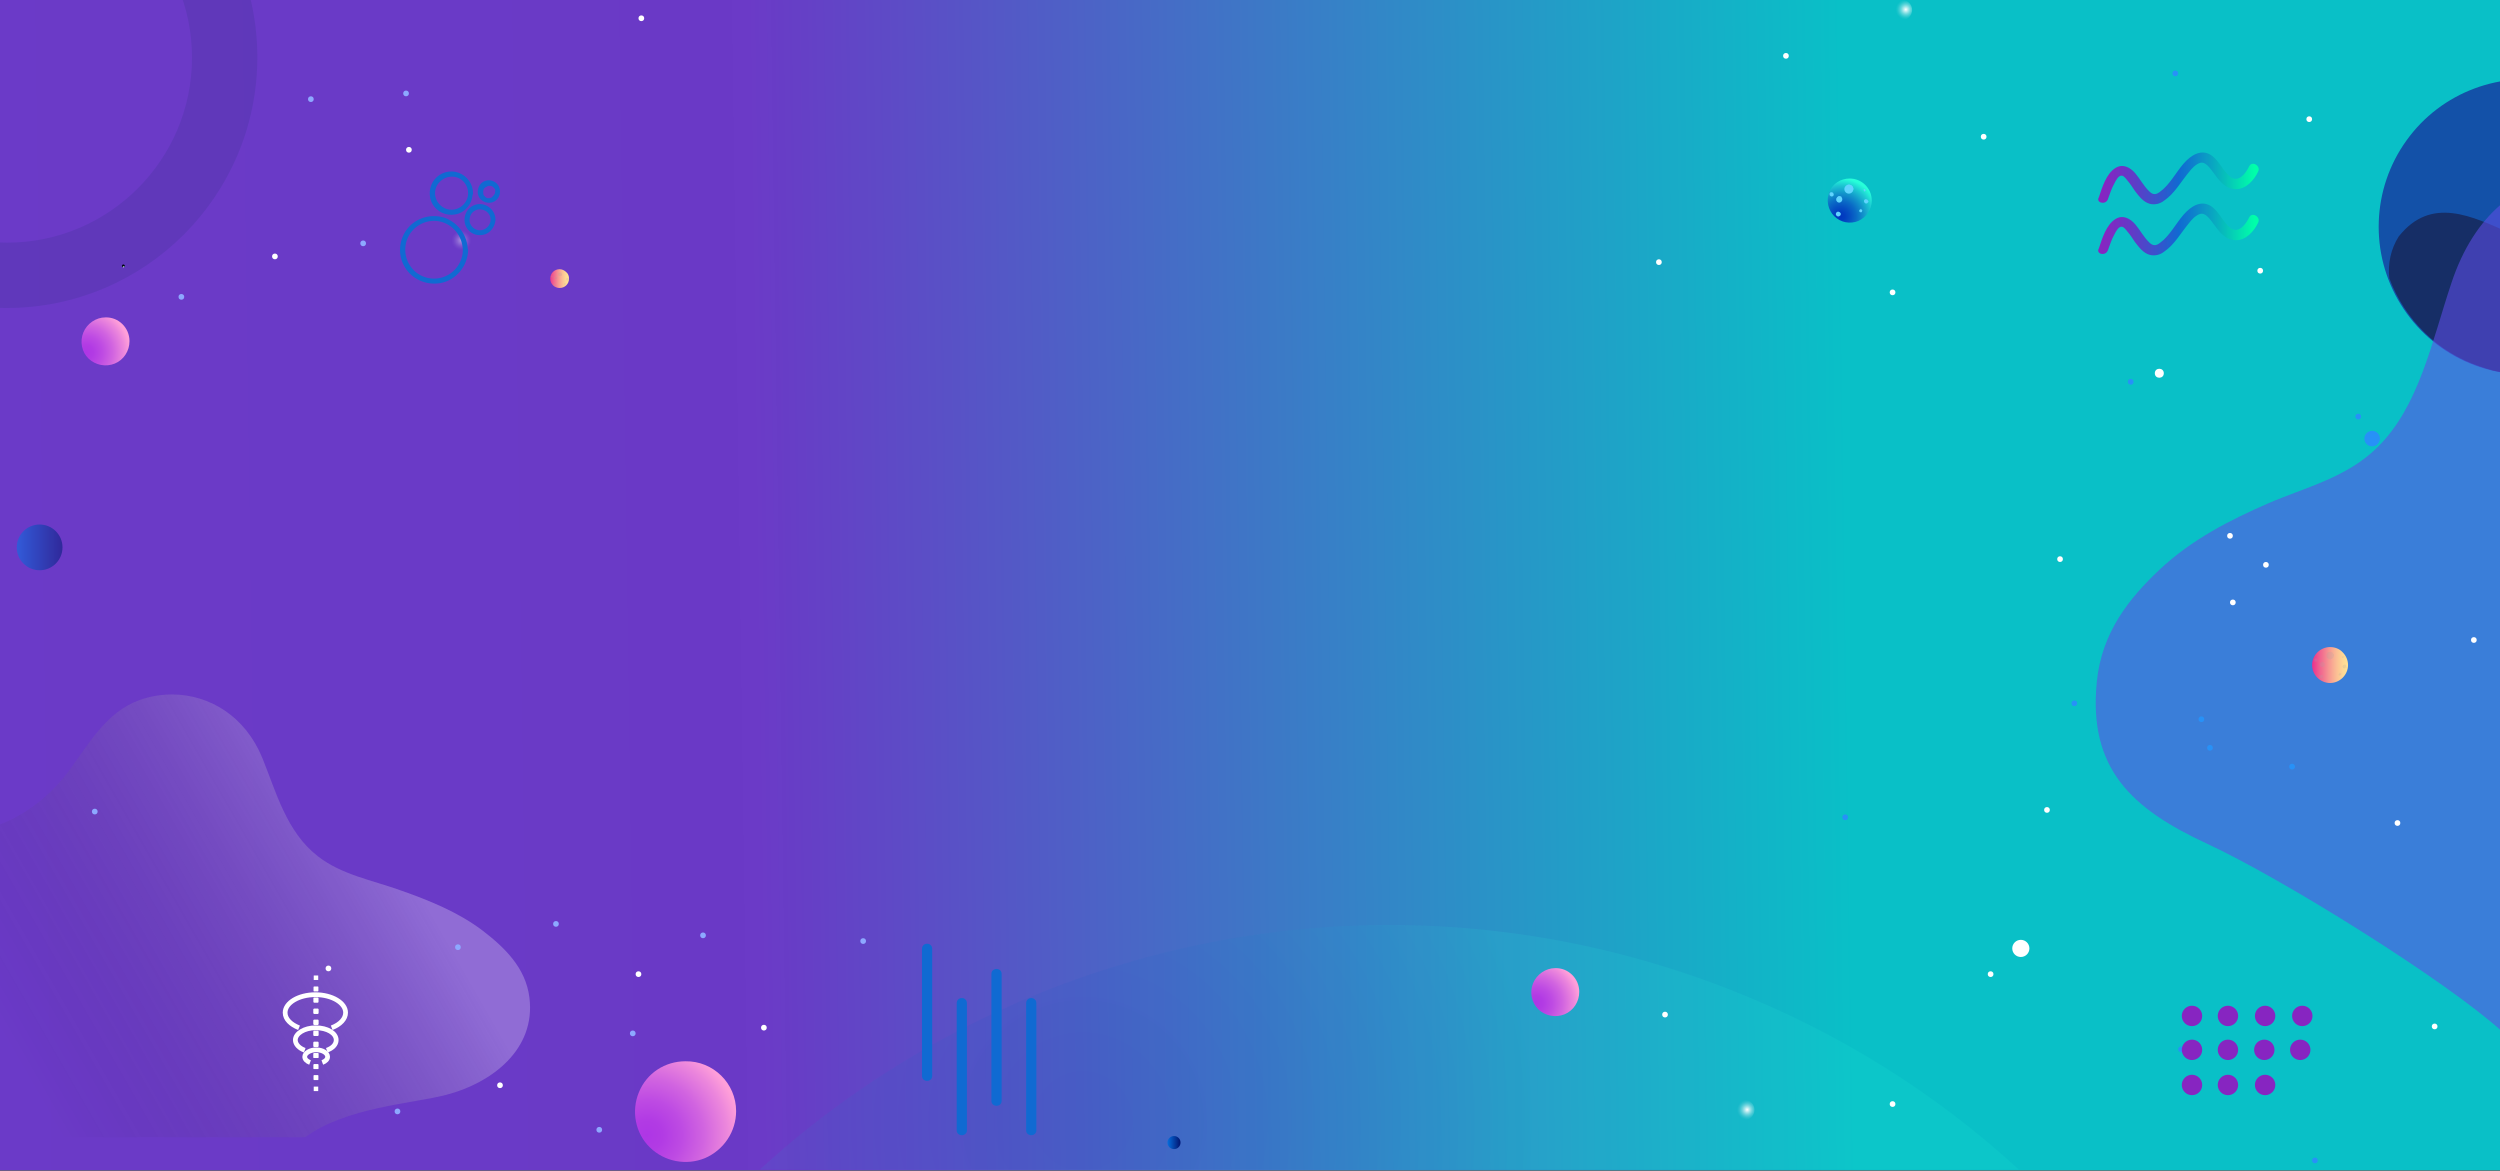 <?xml version="1.0" encoding="utf-8"?>
<!-- Generator: Adobe Illustrator 24.0.2, SVG Export Plug-In . SVG Version: 6.00 Build 0)  -->
<svg version="1.1" id="Layer_1" xmlns="http://www.w3.org/2000/svg" xmlns:xlink="http://www.w3.org/1999/xlink" x="0px" y="0px"
	 viewBox="0 0 612 286.6" style="enable-background:new 0 0 612 286.6;" xml:space="preserve">
<rect x="0" y="0" width="612" height="286.6" fill="#333333" stroke="none"/>
<style type="text/css">
	.st0{fill:url(#Rectangle-2-Copy-18_1_);}
	.st1{opacity:9.000000e-02;fill:url(#Combined-Shape_1_);enable-background:new    ;}
	.st2{fill:url(#Path_1_);}
	.st3{fill:#1351A8;}
	.st4{fill:#162E66;}
	.st5{opacity:0.256;fill:url(#Fill-1_1_);enable-background:new    ;}
	.st6{opacity:0.58;fill:#5D4EE6;enable-background:new    ;}
	.st7{opacity:0.558;}
	.st8{fill:url(#Oval_2_);}
	.st9{fill:url(#Oval_3_);}
	.st10{fill:#FFFFFF;}
	.st11{fill:#8DA8FF;}
	.st12{fill:#2791F7;}
	.st13{fill:url(#Path_3_);}
	.st14{fill:url(#Path_6_);}
	.st15{fill:url(#Path_7_);}
	.st16{fill:url(#Path_8_);}
	.st17{fill:url(#Path_9_);}
	.st18{fill:url(#Path_10_);}
	.st19{fill:url(#Path_59_);}
	.st20{fill:url(#Path_60_);}
	.st21{fill:url(#Path_61_);}
	.st22{fill:url(#Path_62_);}
	.st23{fill:url(#Path_63_);}
	.st24{fill:url(#Path_64_);}
	.st25{fill:url(#Path_65_);}
	.st26{fill:url(#Path_66_);}
	.st27{fill:url(#Path_67_);}
	.st28{fill:url(#Path_68_);}
	.st29{fill:url(#Path_69_);}
	.st30{opacity:0.449;}
	.st31{fill:url(#Path_70_);}
	.st32{fill:url(#Path_71_);}
	.st33{opacity:0.2;}
	.st34{fill:#A3A3A3;}
	.st35{fill:url(#Path_72_);}
	.st36{fill:#106AD2;}
	.st37{fill:url(#Path_73_);}
	.st38{fill:url(#Path_74_);}
	.st39{fill:url(#SVGID_1_);}
	.st40{fill:url(#SVGID_2_);}
	.st41{opacity:0.21;fill:#162E66;fill-opacity:0.651;enable-background:new    ;}
	.st42{fill:url(#SVGID_3_);}
	.st43{fill:url(#SVGID_4_);}
	.st44{fill:none;stroke:#FFFFFF;stroke-width:1.165;stroke-miterlimit:10;}
	.st45{fill:#8725C1;}
</style>
<title>BG</title>
<desc>Created with Sketch.</desc>
<g id="Page-1">
	<g id="Home-Page-Design---Appsero" transform="translate(0, -5380)">
		<g id="BG" transform="translate(-107, 5372.972)">
			<g transform="translate(0, 7.028)">
				<g id="Group-29" transform="translate(107, 0)">
					
						<linearGradient id="Rectangle-2-Copy-18_1_" gradientUnits="userSpaceOnUse" x1="-150.654" y1="-475.741" x2="2295.781" y2="-441.58" gradientTransform="matrix(0.319 0 0 -0.319 0.341 -3.483)">
						<stop  offset="0" style="stop-color:#6B3AC8"/>
						<stop  offset="0.299" style="stop-color:#6B3AC8;stop-opacity:0.99"/>
						<stop  offset="0.641" style="stop-color:#09C0C7"/>
						<stop  offset="1" style="stop-color:#09C0C7"/>
					</linearGradient>
					<polygon id="Rectangle-2-Copy-18" class="st0" points="0,-0.2 612,-0.1 612,286.5 0,286.5 					"/>
					
						<radialGradient id="Combined-Shape_1_" cx="650.911" cy="-66.732" r="1.842" gradientTransform="matrix(53.815 -26.286 26.286 53.815 -33009.438 20975.521)" gradientUnits="userSpaceOnUse">
						<stop  offset="0" style="stop-color:#0037BF"/>
						<stop  offset="0.11" style="stop-color:#013DC0"/>
						<stop  offset="0.25" style="stop-color:#054FC2"/>
						<stop  offset="0.42" style="stop-color:#0A6BC6"/>
						<stop  offset="0.61" style="stop-color:#1294CB"/>
						<stop  offset="0.81" style="stop-color:#1CC6D2"/>
						<stop  offset="1" style="stop-color:#27FFD9"/>
					</radialGradient>
					<path id="Combined-Shape" class="st1" d="M423.6,242.3c26.8,10.5,50.6,25.6,70.6,44H186C248.2,229.4,339.8,209.4,423.6,242.3z"
						/>
					<g id="Globe" transform="translate(483, 857)">
						
							<radialGradient id="Path_1_" cx="-1293.957" cy="-49.98" r="1.935" gradientTransform="matrix(11.788 0 0 11.788 14928.515 10.048)" gradientUnits="userSpaceOnUse">
							<stop  offset="0" style="stop-color:#AE36E5"/>
							<stop  offset="0.17" style="stop-color:#B23BE4"/>
							<stop  offset="0.38" style="stop-color:#BE4BE3"/>
							<stop  offset="0.61" style="stop-color:#D164E0"/>
							<stop  offset="0.86" style="stop-color:#EC87DC"/>
							<stop  offset="1" style="stop-color:#FF9FD9"/>
						</radialGradient>
						<path id="Path_2_" class="st2" d="M-302.8-585c0,5-3,9.5-7.6,11.5c-4.6,1.9-9.9,0.9-13.5-2.6s-4.6-8.9-2.7-13.5
							c1.9-4.7,6.4-7.6,11.4-7.6C-308.4-597.3-302.8-591.8-302.8-585L-302.8-585z"/>
					</g>
				</g>
				<g id="Group-7" transform="translate(1934.5, 62)">
					<path id="Path_4_" class="st3" d="M-1173.9,1.8c-3.3,14.2-15,25-29.4,27.4s-28.9-4.3-36.5-16.7c-7.7-12.4-7.1-28.3,1.4-40.1
						c8.5-11.9,23.4-17.4,37.7-14.1C-1181.4-37.1-1169.4-17.6-1173.9,1.8z"/>
					<path id="Path_5_" class="st4" d="M-1196-40.1c5.8,2.6,10.4,7.6,12.5,13.6s1.7,12.7-1.2,18.4c-15.9,23.8-39.7-16-55.6,4
						c-1.9,3-2.7,6.6-2.3,10.2c3.8,10.2,11.9,18.2,22.2,21.6l0,0c1.1,0.4,2.2,0.7,3.2,1c18.4,4.3,37-6.3,42.6-24.5
						S-1178.3-33.2-1196-40.1z"/>
				</g>
				
					<linearGradient id="Fill-1_1_" gradientUnits="userSpaceOnUse" x1="1085.614" y1="-66.7" x2="1084.959" y2="-66.949" gradientTransform="matrix(-163.752 0 0 108.41 177871.328 7471.318)">
					<stop  offset="0" style="stop-color:#000000;stop-opacity:0"/>
					<stop  offset="1" style="stop-color:#FFFFFF"/>
				</linearGradient>
				<path id="Fill-1" class="st5" d="M171.2,185.5c3.5,8.6,5.9,18.1,13.6,24.1l0,0c5.7,4.5,13.4,5.9,20.1,8.3l0,0
					c7.1,2.5,14.1,5.3,20.1,9.8l0,0c5.5,4.2,10.7,9.2,11.6,16.5l0,0c1.6,12.7-9.2,20.9-20.3,23.8l0,0c-8.4,2.2-24.5,3-34.6,10.4l0,0
					H72.9v-72.1c0.1-0.1,0.2-0.2,0.3-0.2l0,0c9.3-3.2,13.5-2.2,20.6-2l0,0c12.1,0.4,22.9-5.8,30-15.3l0,0
					c4.8-6.5,9.2-14.5,17.3-17.4l0,0c2.7-1,5.4-1.4,8.2-1.4l0,0C158.3,170.1,167,175.3,171.2,185.5"/>
				<path id="Fill-1-Copy" class="st6" d="M689,109.5c-7.6,7.5-17.7,9.8-26.7,13.7c-9.4,4.1-18.7,8.8-26.7,16.3
					c-7.4,7-14.1,15.3-15.3,27.4c-2.1,21.2,8.4,31,26.9,39.6c18.4,8.5,59,33.8,72.4,46.1l9.1-18.8l108.5-9.9V104
					c-0.1-0.1-0.3-0.3-0.4-0.3c-12.3-5.3-17.9-3.7-27.3-3.3c-16,0.6-30.3-9.6-39.7-25.5c-6.4-10.8-12.2-24.1-22.9-28.9
					c-3.6-1.6-7.2-2.4-10.8-2.4c-12,0-23.4,8.7-29,25.7C702.3,83.6,699.2,99.5,689,109.5z"/>
			</g>
		</g>
	</g>
</g>
<title>BG</title>
<desc>Created with Sketch.</desc>
<g id="Page-1_1_">
	<g id="Home-Page-Design---Appsero_1_" transform="translate(-178, -5427)">
		<g id="BG_1_" transform="translate(174, 5426.972)">
			<g id="Asset-1" transform="translate(0, 369.028)" class="st7">
				
					<linearGradient id="Oval_2_" gradientUnits="userSpaceOnUse" x1="643.58" y1="-83.637" x2="643.839" y2="-82.56" gradientTransform="matrix(2.35 -9.789 9.789 2.35 -685.65 6261.636)">
					<stop  offset="0" style="stop-color:#0575E6"/>
					<stop  offset="1" style="stop-color:#021B79"/>
				</linearGradient>
				<circle id="Oval" class="st8" cx="13.7" cy="-235" r="5.6"/>
			</g>
			<g id="Asset-1-Copy-3" transform="translate(801, 796.028)">
				
					<linearGradient id="Oval_3_" gradientUnits="userSpaceOnUse" x1="-2635.08" y1="-109.092" x2="-2634.821" y2="-108.014" gradientTransform="matrix(0.663 -2.761 2.761 0.663 1536.814 -7719.438)">
					<stop  offset="0" style="stop-color:#0575E6"/>
					<stop  offset="1" style="stop-color:#021B79"/>
				</linearGradient>
				<circle id="Oval_1_" class="st9" cx="-509.6" cy="-516.3" r="1.6"/>
			</g>
			<circle id="Oval_6_" class="st10" cx="549.9" cy="131.2" r="0.7"/>
			<circle id="Oval-Copy-128" class="st10" cx="558.7" cy="138.3" r="0.7"/>
			<circle id="Oval-Copy-129" class="st10" cx="550.6" cy="147.5" r="0.7"/>
			<circle id="Oval-Copy-99" class="st10" cx="569.3" cy="29.2" r="0.7"/>
			<circle id="Oval_7_" class="st10" cx="467.3" cy="71.6" r="0.7"/>
			<circle id="Oval-Copy-86" class="st10" cx="489.6" cy="33.5" r="0.7"/>
			<circle id="Oval-Copy-106" class="st10" cx="161" cy="4.5" r="0.7"/>
			<circle id="Oval-Copy-104" class="st10" cx="104.1" cy="36.7" r="0.7"/>
			<circle id="Oval-Copy-107" class="st10" cx="71.3" cy="62.8" r="0.7"/>
			<circle id="Oval-Copy-108" class="st11" cx="176.1" cy="229" r="0.7"/>
			<circle id="Oval-Copy-116" class="st11" cx="215.3" cy="230.4" r="0.7"/>
			<circle id="Oval-Copy-113" class="st11" cx="140.1" cy="226.2" r="0.7"/>
			<circle id="Oval-Copy-120" class="st11" cx="150.7" cy="276.6" r="0.7"/>
			<circle id="Oval-Copy-112" class="st11" cx="158.9" cy="253" r="0.7"/>
			<circle id="Oval-Copy-118" class="st11" cx="116.1" cy="231.9" r="0.7"/>
			<circle id="Oval-Copy-121" class="st11" cx="92.9" cy="59.6" r="0.7"/>
			<circle id="Oval-Copy-125" class="st11" cx="48.4" cy="72.7" r="0.7"/>
			<circle id="Oval-Copy-122" class="st11" cx="103.4" cy="22.9" r="0.7"/>
			<circle id="Oval-Copy-123" class="st11" cx="80.1" cy="24.3" r="0.7"/>
			<circle id="Oval-Copy-119" class="st11" cx="101.3" cy="272.1" r="0.7"/>
			<circle id="Oval-Copy-109" class="st11" cx="27.2" cy="198.7" r="0.7"/>
			<circle id="Oval-Copy-105" class="st10" cx="84.4" cy="237.1" r="0.7"/>
			<circle id="Oval-Copy-114" class="st10" cx="160.3" cy="238.5" r="0.7"/>
			<circle id="Oval-Copy-115" class="st10" cx="191" cy="251.6" r="0.7"/>
			<circle id="Oval-Copy-117" class="st10" cx="126.4" cy="265.7" r="0.7"/>
			<circle id="Oval-Copy-87" class="st12" cx="231.6" cy="-2.5" r="0.7"/>
			<circle id="Oval-Copy-88" class="st10" cx="410.1" cy="64.2" r="0.7"/>
			<circle id="Oval-Copy-89" class="st10" cx="399.6" cy="-0.7" r="0.7"/>
			<circle id="Oval-Copy-90" class="st10" cx="441.2" cy="13.7" r="0.7"/>
			<circle id="Oval-Copy-91" class="st12" cx="455.7" cy="200.1" r="0.7"/>
			<circle id="Oval-Copy-92" class="st12" cx="537.9" cy="256.9" r="0.7"/>
			<circle id="Oval-Copy-93" class="st10" cx="600" cy="251.3" r="0.7"/>
			<circle id="Oval-Copy-94" class="st10" cx="590.9" cy="201.5" r="0.7"/>
			<circle id="Oval-Copy-95" class="st10" cx="467.3" cy="270.3" r="0.7"/>
			<circle id="Oval-Copy-96" class="st10" cx="411.6" cy="248.4" r="0.7"/>
			<circle id="Oval-Copy-97" class="st10" cx="491.3" cy="238.5" r="0.7"/>
			<circle id="Oval-Copy-102" class="st10" cx="498.7" cy="232.2" r="2.1"/>
			<circle id="Oval-Copy-98" class="st10" cx="609.6" cy="156.7" r="0.7"/>
			<circle id="Oval_8_" class="st10" cx="557.3" cy="66.3" r="0.7"/>
			<circle id="Oval-Copy-100" class="st10" cx="532.6" cy="91.4" r="1.1"/>
			<circle id="Oval_9_" class="st12" cx="525.6" cy="93.5" r="0.7"/>
			<circle id="Oval_10_" class="st12" cx="581.3" cy="102" r="0.7"/>
			<circle id="Oval-Copy-101" class="st12" cx="584.7" cy="107.4" r="1.9"/>
			<circle id="Oval-Copy-82" class="st10" cx="508.3" cy="136.9" r="0.7"/>
			<circle id="Oval-Copy-85" class="st12" cx="536.5" cy="18" r="0.7"/>
			<circle id="Oval-Copy-83" class="st12" cx="542.9" cy="176.1" r="0.7"/>
			<circle id="Oval-Copy-126" class="st12" cx="565.1" cy="187.7" r="0.7"/>
			<circle id="Oval-Copy-127" class="st12" cx="545" cy="183.1" r="0.7"/>
			<path id="Oval-Copy-110" class="st12" d="M511.8,171.5c0.4,0,0.7,0.3,0.7,0.7s-0.3,0.7-0.7,0.7c-0.4,0-0.7-0.3-0.7-0.7
				S511.4,171.5,511.8,171.5z"/>
			<circle id="Oval-Copy-111" class="st12" cx="570.7" cy="284.1" r="0.7"/>
			<circle id="Oval-Copy-84" class="st10" cx="505.1" cy="198.3" r="0.7"/>
			<g id="Asset-2_1_" transform="translate(1259, 133.028)">
				
					<radialGradient id="Path_3_" cx="-4380.801" cy="-44.359" r="0.962" gradientTransform="matrix(9.717 0 0 9.717 41763.805 351.05)" gradientUnits="userSpaceOnUse">
					<stop  offset="0" style="stop-color:#0037BF"/>
					<stop  offset="0.11" style="stop-color:#013DC0"/>
					<stop  offset="0.25" style="stop-color:#054FC2"/>
					<stop  offset="0.42" style="stop-color:#0A6BC6"/>
					<stop  offset="0.61" style="stop-color:#1294CB"/>
					<stop  offset="0.81" style="stop-color:#1CC6D2"/>
					<stop  offset="1" style="stop-color:#27FFD9"/>
				</radialGradient>
				<path id="Path_11_" class="st13" d="M-796.8-83.9c0,2.2-1.3,4.1-3.3,5c-2,0.8-4.3,0.4-5.9-1.2c-1.5-1.5-2-3.9-1.2-5.9
					s2.8-3.3,5-3.3C-799.2-89.3-796.8-86.9-796.8-83.9z"/>
				
					<radialGradient id="Path_6_" cx="-4448.614" cy="54.462" r="0.96" gradientTransform="matrix(1.911 0 0 1.911 7700.789 -190.077)" gradientUnits="userSpaceOnUse">
					<stop  offset="0" style="stop-color:#5FD5FF"/>
					<stop  offset="1" style="stop-color:#60D4FF"/>
				</radialGradient>
				<path id="Path_12_" class="st14" d="M-801.3-86.7c0,0.6-0.5,1.1-1.1,1.1s-1.1-0.5-1.1-1.1s0.5-1.1,1.1-1.1
					S-801.3-87.3-801.3-86.7L-801.3-86.7z"/>
				
					<radialGradient id="Path_7_" cx="-4461.04" cy="72.574" r="0.985" gradientTransform="matrix(1.666 0 0 1.666 6630.377 -207.127)" gradientUnits="userSpaceOnUse">
					<stop  offset="0" style="stop-color:#5FD5FF"/>
					<stop  offset="1" style="stop-color:#60D4FF"/>
				</radialGradient>
				<path id="Path_13_" class="st15" d="M-802.4-87.8c-0.3,0-0.6,0.2-0.8,0.4c0.3-0.3,0.8-0.4,1.1-0.2c0.4,0.2,0.6,0.5,0.6,1
					c0,0.2-0.1,0.4-0.2,0.6c0.2-0.2,0.4-0.5,0.4-0.8C-801.3-87.3-801.8-87.8-802.4-87.8z"/>
				
					<radialGradient id="Path_8_" cx="-4494.866" cy="238.344" r="0.933" gradientTransform="matrix(0.841 0.168 -0.168 0.841 3019.233 472.624)" gradientUnits="userSpaceOnUse">
					<stop  offset="0" style="stop-color:#5FD5FF"/>
					<stop  offset="1" style="stop-color:#60D4FF"/>
				</radialGradient>
				<path id="Path_14_" class="st16" d="M-797.7-83.6c0,0.3-0.3,0.5-0.6,0.4s-0.4-0.4-0.4-0.6c0-0.3,0.3-0.5,0.6-0.4
					C-797.8-84.1-797.6-83.8-797.7-83.6L-797.7-83.6z"/>
				
					<radialGradient id="Path_9_" cx="-4524.357" cy="307.448" r="1.026" gradientTransform="matrix(0.686 0.137 -0.137 0.686 2346.35 327.069)" gradientUnits="userSpaceOnUse">
					<stop  offset="0" style="stop-color:#5FD5FF"/>
					<stop  offset="1" style="stop-color:#60D4FF"/>
				</radialGradient>
				<path id="Path_15_" class="st17" d="M-798-84.2c-0.2,0-0.3,0-0.4,0.2C-798.3-84.1-798.2-84.1-798-84.2c0.2,0.2,0.3,0.4,0.3,0.7
					c0,0.1-0.1,0.2-0.2,0.3c0.1-0.1,0.2-0.2,0.3-0.4C-797.6-83.8-797.8-84.1-798-84.2L-798-84.2z"/>
				
					<radialGradient id="Path_10_" cx="-4612.126" cy="301.5" r="0.969" gradientTransform="matrix(0.638 0 0 0.638 2146.59 -273.128)" gradientUnits="userSpaceOnUse">
					<stop  offset="0" style="stop-color:#5FD5FF"/>
					<stop  offset="1" style="stop-color:#60D4FF"/>
				</radialGradient>
				<path id="Path_16_" class="st18" d="M-799.2-81.2c-0.1,0.2-0.3,0.2-0.5,0.1s-0.2-0.3-0.1-0.5c0.1-0.1,0.2-0.2,0.3-0.2
					s0.2,0.1,0.3,0.2C-799.1-81.5-799.2-81.3-799.2-81.2L-799.2-81.2z"/>
				
					<radialGradient id="Path_59_" cx="-4349.199" cy="614.799" r="1.319" gradientTransform="matrix(0.342 0.24 -0.24 0.342 838.642 752.63)" gradientUnits="userSpaceOnUse">
					<stop  offset="0" style="stop-color:#5FD5FF"/>
					<stop  offset="1" style="stop-color:#60D4FF"/>
				</radialGradient>
				<path id="Path_17_" class="st19" d="M-799.3-81.8c-0.1-0.1-0.2-0.1-0.3,0C-799.5-81.8-799.4-81.8-799.3-81.8
					c0.1,0.2,0.1,0.4,0,0.6c-0.1,0.1-0.1,0.1-0.2,0.2c0.1,0,0.2-0.1,0.3-0.2C-799.1-81.4-799.1-81.6-799.3-81.8z"/>
				
					<radialGradient id="Path_60_" cx="-4973.431" cy="90.089" r="0.872" gradientTransform="matrix(0.336 -0.297 0.297 0.336 848.09 -1593.504)" gradientUnits="userSpaceOnUse">
					<stop  offset="0" style="stop-color:#5FD5FF"/>
					<stop  offset="1" style="stop-color:#60D4FF"/>
				</radialGradient>
				<path id="Path_18_" class="st20" d="M-798.4-86.6c0.1,0.1,0.1,0.3,0,0.4s-0.3,0.1-0.3-0.1c-0.1-0.1-0.1-0.3,0-0.4
					C-798.6-86.7-798.6-86.8-798.4-86.6C-798.5-86.7-798.5-86.6-798.4-86.6L-798.4-86.6z"/>
				
					<radialGradient id="Path_61_" cx="-5292.373" cy="231.568" r="1.099" gradientTransform="matrix(0.239 -0.185 0.211 0.21 418.474 -1115.276)" gradientUnits="userSpaceOnUse">
					<stop  offset="0" style="stop-color:#5FD5FF"/>
					<stop  offset="1" style="stop-color:#60D4FF"/>
				</radialGradient>
				<path id="Path_19_" class="st21" d="M-798.8-86.6c-0.1,0.1-0.1,0.1-0.1,0.2C-798.9-86.5-798.8-86.6-798.8-86.6
					c0.1,0,0.1,0,0.2,0c0.1,0,0.1,0,0.2,0.1c0,0,0.1,0.1,0.1,0.2c0-0.1,0-0.2-0.1-0.2c0-0.1-0.1-0.1-0.2-0.1
					C-798.7-86.7-798.7-86.7-798.8-86.6L-798.8-86.6z"/>
				
					<radialGradient id="Path_62_" cx="-4522.735" cy="162.722" r="0.962" gradientTransform="matrix(1.02 0 0 1.02 3805.677 -246.066)" gradientUnits="userSpaceOnUse">
					<stop  offset="0" style="stop-color:#5FD5FF"/>
					<stop  offset="1" style="stop-color:#60D4FF"/>
				</radialGradient>
				<path id="Path_20_" class="st22" d="M-804.4-80.6c0,0.3-0.3,0.6-0.6,0.6s-0.6-0.3-0.6-0.6c0-0.3,0.3-0.6,0.6-0.6
					C-804.7-81.1-804.4-80.9-804.4-80.6L-804.4-80.6z"/>
				
					<radialGradient id="Path_63_" cx="-4540.935" cy="189.279" r="0.961" gradientTransform="matrix(0.914 0 0 0.914 3347.133 -253.359)" gradientUnits="userSpaceOnUse">
					<stop  offset="0" style="stop-color:#5FD5FF"/>
					<stop  offset="1" style="stop-color:#60D4FF"/>
				</radialGradient>
				<path id="Path_21_" class="st23" d="M-805-81.1c-0.2,0-0.4,0.1-0.4,0.2c0.2-0.2,0.4-0.2,0.6-0.1c0.2,0.1,0.4,0.3,0.3,0.5
					c0,0.1,0,0.3-0.1,0.4c0.2-0.2,0.2-0.4,0.2-0.6C-804.5-81-804.7-81.1-805-81.1L-805-81.1z"/>
				
					<radialGradient id="Path_64_" cx="-4631.522" cy="-243.867" r="1.038" gradientTransform="matrix(1.890000e-02 -0.898 0.898 1.890000e-02 -501.829 -4241.44)" gradientUnits="userSpaceOnUse">
					<stop  offset="0" style="stop-color:#5FD5FF"/>
					<stop  offset="1" style="stop-color:#60D4FF"/>
				</radialGradient>
				<path id="Path_22_" class="st24" d="M-806.6-85.9c0.3,0,0.5,0.3,0.5,0.5c0,0.3-0.2,0.5-0.5,0.5s-0.5-0.3-0.5-0.5
					C-807.1-85.7-806.9-85.9-806.6-85.9L-806.6-85.9z"/>
				
					<radialGradient id="Path_65_" cx="-4665.758" cy="-266.232" r="1.049" gradientTransform="matrix(1.680000e-02 -0.796 0.796 1.680000e-02 -518.192 -3797.515)" gradientUnits="userSpaceOnUse">
					<stop  offset="0" style="stop-color:#5FD5FF"/>
					<stop  offset="1" style="stop-color:#60D4FF"/>
				</radialGradient>
				<path id="Path_23_" class="st25" d="M-807.1-85.4c0,0.2,0.1,0.3,0.2,0.4C-807-85.1-807-85.2-807.1-85.4c0.1-0.1,0.1-0.2,0.2-0.3
					s0.2-0.2,0.4-0.2c0.1,0,0.2,0,0.3,0.1c-0.1-0.1-0.2-0.2-0.4-0.2c-0.1,0-0.3,0.1-0.4,0.2C-807.1-85.7-807.1-85.6-807.1-85.4z"/>
				
					<radialGradient id="Path_66_" cx="-4543.398" cy="-186.063" r="1.026" gradientTransform="matrix(2.820000e-02 -1.339 1.339 2.820000e-02 -429.042 -6164.355)" gradientUnits="userSpaceOnUse">
					<stop  offset="0" style="stop-color:#5FD5FF"/>
					<stop  offset="1" style="stop-color:#60D4FF"/>
				</radialGradient>
				<path id="Path_24_" class="st26" d="M-804.7-85c0.4,0,0.7,0.4,0.7,0.8s-0.3,0.8-0.8,0.8c-0.4,0-0.7-0.4-0.7-0.8
					S-805.1-85-804.7-85L-804.7-85z"/>
				
					<radialGradient id="Path_67_" cx="-4568.422" cy="-202.379" r="1.046" gradientTransform="matrix(2.480000e-02 -1.176 1.176 2.480000e-02 -455.372 -5450.516)" gradientUnits="userSpaceOnUse">
					<stop  offset="0" style="stop-color:#5FD5FF"/>
					<stop  offset="1" style="stop-color:#60D4FF"/>
				</radialGradient>
				<path id="Path_25_" class="st27" d="M-805.4-84.2c0,0.3,0.1,0.5,0.3,0.6C-805.2-83.8-805.3-83.9-805.4-84.2
					c0.1-0.3,0.5-0.7,0.9-0.7c0.2,0,0.3,0.1,0.4,0.2c-0.1-0.2-0.3-0.3-0.5-0.3s-0.4,0.1-0.5,0.2S-805.4-84.4-805.4-84.2z"/>
			</g>
			
				<g id="Asset-3_1_" transform="translate(1311.323, 16.157) rotate(2) translate(-1311.323, -16.157) translate(1303.823, 8.157)">
				
					<radialGradient id="Path_68_" cx="-4530.573" cy="73.32" r="0.552" gradientTransform="matrix(4.511 4.026370e-05 -4.026370e-05 4.511 19604.26 -307.058)" gradientUnits="userSpaceOnUse">
					<stop  offset="0" style="stop-color:#FFFFFF"/>
					<stop  offset="9.000000e-02" style="stop-color:#FFFFFF;stop-opacity:0.87"/>
					<stop  offset="0.28" style="stop-color:#FFFFFF;stop-opacity:0.61"/>
					<stop  offset="0.46" style="stop-color:#FFFFFF;stop-opacity:0.39"/>
					<stop  offset="0.63" style="stop-color:#FFFFFF;stop-opacity:0.22"/>
					<stop  offset="0.78" style="stop-color:#FFFFFF;stop-opacity:0.1"/>
					<stop  offset="0.91" style="stop-color:#FFFFFF;stop-opacity:3.000000e-02"/>
					<stop  offset="1" style="stop-color:#FFFFFF;stop-opacity:0"/>
				</radialGradient>
				<path id="Path_26_" class="st28" d="M-831.7,23.7c0,1-0.6,1.9-1.5,2.3c-0.9,0.4-2,0.2-2.7-0.5s-0.9-1.8-0.5-2.7
					c0.4-0.9,1.3-1.5,2.3-1.5C-832.8,21.2-831.7,22.3-831.7,23.7z"/>
			</g>
			<g id="Asset-3-Copy-2" transform="translate(1194, 679.028)">
				
					<radialGradient id="Path_69_" cx="-4140.327" cy="-12.003" r="0.552" gradientTransform="matrix(4.511 0 0 4.511 17914.85 -353.2)" gradientUnits="userSpaceOnUse">
					<stop  offset="0" style="stop-color:#FFFFFF"/>
					<stop  offset="9.000000e-02" style="stop-color:#FFFFFF;stop-opacity:0.87"/>
					<stop  offset="0.28" style="stop-color:#FFFFFF;stop-opacity:0.61"/>
					<stop  offset="0.46" style="stop-color:#FFFFFF;stop-opacity:0.39"/>
					<stop  offset="0.63" style="stop-color:#FFFFFF;stop-opacity:0.22"/>
					<stop  offset="0.78" style="stop-color:#FFFFFF;stop-opacity:0.1"/>
					<stop  offset="0.91" style="stop-color:#FFFFFF;stop-opacity:3.000000e-02"/>
					<stop  offset="1" style="stop-color:#FFFFFF;stop-opacity:0"/>
				</radialGradient>
				<path id="Path_27_" class="st29" d="M-760.5-407.3c0,1-0.6,1.9-1.5,2.3s-2,0.2-2.7-0.5s-0.9-1.8-0.5-2.7
					c0.4-0.9,1.3-1.5,2.3-1.5C-761.6-409.8-760.5-408.7-760.5-407.3z"/>
			</g>
			<g id="Asset-3-Copy-3" transform="translate(304, 168.028)" class="st30">
				
					<radialGradient id="Path_70_" cx="-587.105" cy="-16.595" r="0.552" gradientTransform="matrix(4.511 0 0 4.511 2461.411 -34.305)" gradientUnits="userSpaceOnUse">
					<stop  offset="0" style="stop-color:#FFFFFF"/>
					<stop  offset="9.000000e-02" style="stop-color:#FFFFFF;stop-opacity:0.87"/>
					<stop  offset="0.28" style="stop-color:#FFFFFF;stop-opacity:0.61"/>
					<stop  offset="0.46" style="stop-color:#FFFFFF;stop-opacity:0.39"/>
					<stop  offset="0.63" style="stop-color:#FFFFFF;stop-opacity:0.22"/>
					<stop  offset="0.78" style="stop-color:#FFFFFF;stop-opacity:0.1"/>
					<stop  offset="0.91" style="stop-color:#FFFFFF;stop-opacity:3.000000e-02"/>
					<stop  offset="1" style="stop-color:#FFFFFF;stop-opacity:0"/>
				</radialGradient>
				<path id="Path_28_" class="st31" d="M-184.6-109.1c0,1-0.6,1.9-1.5,2.3s-2,0.2-2.7-0.5s-0.9-1.8-0.5-2.7s1.3-1.5,2.3-1.5
					C-185.8-111.6-184.6-110.5-184.6-109.1z"/>
			</g>
			<g id="Asset-4" transform="translate(1596, 458.028)">
				
					<linearGradient id="Path_71_" gradientUnits="userSpaceOnUse" x1="-5731.527" y1="-37.788" x2="-5730.419" y2="-37.788" gradientTransform="matrix(7.901 0 0 7.901 44258.211 3.363)">
					<stop  offset="0" style="stop-color:#EA288D"/>
					<stop  offset="0.22" style="stop-color:#F05C8F"/>
					<stop  offset="0.49" style="stop-color:#F69592"/>
					<stop  offset="0.71" style="stop-color:#FBBE94"/>
					<stop  offset="0.89" style="stop-color:#FED795"/>
					<stop  offset="1" style="stop-color:#FFE095"/>
				</linearGradient>
				<path id="Path_29_" class="st32" d="M-1017.2-295.2c0,2.4-2,4.4-4.4,4.4c-2.4,0-4.4-2-4.4-4.4s2-4.4,4.4-4.4
					c1.1,0,2.3,0.4,3.1,1.3C-1017.7-297.5-1017.2-296.4-1017.2-295.2z"/>
				<g id="Group" transform="translate(10, 3)" class="st33">
					<path id="Path_30_" class="st34" d="M-1030.7-300.5c0,0.5-0.4,0.9-0.9,0.9s-0.9-0.4-0.9-0.9s0.4-0.9,0.9-0.9
						S-1030.7-300.9-1030.7-300.5z"/>
					<path id="Path_31_" class="st34" d="M-1031.6-301.4c-0.3,0-0.5,0.1-0.7,0.4c0.2-0.1,0.4-0.2,0.6-0.2c0.3,0,0.6,0.2,0.8,0.5
						c0.2,0.3,0.1,0.7-0.1,0.9c0.3-0.3,0.4-0.6,0.3-1C-1030.9-301.2-1031.2-301.4-1031.6-301.4L-1031.6-301.4z"/>
				</g>
				<g id="Group_1_" transform="translate(21, 12)" class="st33">
					<path id="Path_32_" class="st34" d="M-1038.7-306.8c0,0.2-0.1,0.3-0.3,0.4c-0.2,0.1-0.3,0-0.4-0.1s-0.2-0.3-0.1-0.4
						c0-0.2,0.2-0.4,0.5-0.4S-1038.6-307-1038.7-306.8L-1038.7-306.8z"/>
					<path id="Path_33_" class="st34" d="M-1038.9-307.3c-0.1,0-0.3,0-0.3,0.1C-1039.2-307.3-1039.1-307.3-1038.9-307.3
						c0.2,0.1,0.3,0.4,0.3,0.6c0,0.1-0.1,0.2-0.1,0.3c0.1-0.1,0.2-0.2,0.2-0.3C-1038.6-307-1038.7-307.3-1038.9-307.3z"/>
				</g>
				<g id="Group_2_" transform="translate(18, 17)" class="st33">
					<path id="Path_34_" class="st34" d="M-1037-309.8c-0.1,0.2-0.3,0.2-0.4,0.1s-0.2-0.3,0-0.4c0.1-0.1,0.2-0.2,0.3-0.1
						c0.1,0,0.2,0.1,0.3,0.2C-1036.9-310-1036.9-309.9-1037-309.8L-1037-309.8z"/>
					<path id="Path_35_" class="st34" d="M-1037-310.3c-0.1-0.1-0.2-0.1-0.3,0C-1037.2-310.4-1037.1-310.3-1037-310.3
						c0.1,0.1,0.1,0.3,0,0.4c0,0.1-0.1,0.1-0.2,0.1c0.1,0,0.2-0.1,0.2-0.2C-1036.8-310-1036.9-310.2-1037-310.3z"/>
				</g>
				<g id="Group_3_" transform="translate(20, 6)" class="st33">
					<path id="Path_36_" class="st34" d="M-1038.3-303.3c0.1,0.1,0.1,0.2,0,0.3c-0.1,0.1-0.2,0-0.3,0c-0.1,0-0.1-0.1-0.1-0.2
						s0.1-0.1,0.2-0.1C-1038.4-303.4-1038.3-303.4-1038.3-303.3L-1038.3-303.3z"/>
					<path id="Path_37_" class="st34" d="M-1038.5-303.4c0,0-0.1,0.1-0.1,0.2C-1038.6-303.3-1038.6-303.3-1038.5-303.4
						c0.1,0,0.2,0,0.3,0.1l0.1,0.1c0-0.1,0-0.1-0.1-0.2l-0.1-0.1C-1038.5-303.4-1038.5-303.4-1038.5-303.4L-1038.5-303.4z"/>
				</g>
				<g id="Group_4_" transform="translate(4, 19)" class="st33">
					<path id="Path_38_" class="st34" d="M-1027.3-311.3c0,0.2-0.1,0.4-0.3,0.4c-0.2,0.1-0.4,0-0.5-0.1s-0.2-0.4-0.1-0.5
						c0.1-0.2,0.3-0.3,0.4-0.3C-1027.5-311.8-1027.3-311.6-1027.3-311.3L-1027.3-311.3z"/>
					<path id="Path_39_" class="st34" d="M-1027.8-311.8c-0.2,0-0.3,0.1-0.4,0.2C-1028.1-311.7-1028-311.7-1027.8-311.8
						c0.2,0.1,0.4,0.3,0.4,0.5c0,0.1,0,0.2-0.1,0.3c0.1-0.1,0.2-0.2,0.2-0.4C-1027.3-311.6-1027.5-311.8-1027.8-311.8L-1027.8-311.8
						z"/>
				</g>
				<g id="Group_5_" transform="translate(1, 7)" class="st33">
					<path id="Path_40_" class="st34" d="M-1026.1-303.8c0.3,0,0.4,0.2,0.4,0.4c0,0.3-0.2,0.4-0.4,0.4c-0.3,0-0.4-0.2-0.4-0.4
						C-1026.6-303.6-1026.4-303.8-1026.1-303.8L-1026.1-303.8z"/>
					<path id="Path_41_" class="st34" d="M-1026.5-303.4c0,0.1,0.1,0.3,0.2,0.4C-1026.4-303.1-1026.5-303.2-1026.5-303.4
						c0.1-0.2,0.3-0.4,0.5-0.4c0.1,0,0.2,0,0.3,0.1c-0.1-0.1-0.2-0.2-0.3-0.2c-0.1,0-0.2,0.1-0.3,0.1S-1026.5-303.5-1026.5-303.4z"
						/>
				</g>
				<g id="Group_6_" transform="translate(5, 10)" class="st33">
					<path id="Path_42_" class="st34" d="M-1028.5-306c0.3,0,0.6,0.3,0.6,0.7c0,0.4-0.3,0.6-0.6,0.6c-0.4,0-0.6-0.3-0.6-0.7
						C-1029.1-305.7-1028.8-306-1028.5-306L-1028.5-306z"/>
					<path id="Path_43_" class="st34" d="M-1029.1-305.3c0,0.2,0.1,0.4,0.2,0.5C-1029-304.9-1029.1-305.1-1029.1-305.3
						c0.1-0.3,0.4-0.5,0.7-0.5c0.1,0,0.3,0.1,0.4,0.2c-0.1-0.2-0.3-0.2-0.5-0.2s-0.3,0.1-0.4,0.2
						C-1029.1-305.7-1029.1-305.5-1029.1-305.3z"/>
				</g>
			</g>
			<g id="Asset-4-Copy-2" transform="translate(374, 196.028)">
				
					<linearGradient id="Path_72_" gradientUnits="userSpaceOnUse" x1="-870.936" y1="-11.692" x2="-869.828" y2="-11.692" gradientTransform="matrix(4.142 0 0 4.142 3371.798 -79.375)">
					<stop  offset="0" style="stop-color:#EA288D"/>
					<stop  offset="0.22" style="stop-color:#F05C8F"/>
					<stop  offset="0.49" style="stop-color:#F69592"/>
					<stop  offset="0.71" style="stop-color:#FBBE94"/>
					<stop  offset="0.89" style="stop-color:#FED795"/>
					<stop  offset="1" style="stop-color:#FFE095"/>
				</linearGradient>
				<path id="Path_44_" class="st35" d="M-230.7-127.8c0,1.3-1,2.3-2.3,2.3s-2.3-1-2.3-2.3s1-2.3,2.3-2.3c0.6,0,1.2,0.3,1.6,0.7
					C-230.9-129-230.7-128.4-230.7-127.8z"/>
				<g id="Group_7_" transform="translate(5, 2)" class="st33">
					<path id="Path_45_" class="st34" d="M-237.4-130.8c0,0.3-0.2,0.4-0.5,0.4s-0.5-0.2-0.5-0.4c0-0.3,0.2-0.4,0.5-0.4
						C-237.7-131.3-237.4-131.1-237.4-130.8z"/>
					<path id="Path_46_" class="st34" d="M-238-131.3c-0.2,0-0.3,0.1-0.4,0.2C-238.3-131.1-238.2-131.2-238-131.3
						c0.1,0.1,0.3,0.2,0.4,0.3c0.1,0.2,0.1,0.3-0.1,0.5c0.2-0.1,0.2-0.3,0.2-0.5C-237.6-131.2-237.8-131.3-238-131.3L-238-131.3z"/>
				</g>
				<g id="Group_8_" transform="translate(11, 6)" class="st33">
					<path id="Path_47_" class="st34" d="M-241.8-133.6c0,0.1-0.1,0.2-0.2,0.3c-0.1,0-0.2,0-0.3-0.1s-0.1-0.2-0.1-0.3
						c0-0.2,0.2-0.3,0.3-0.3C-241.8-133.9-241.7-133.7-241.8-133.6L-241.8-133.6z"/>
					<path id="Path_48_" class="st34" d="M-242-133.9c-0.1,0-0.2,0-0.2,0.1C-242.2-133.9-242.1-133.9-242-133.9
						c0.1,0.1,0.2,0.2,0.1,0.4c0,0.1,0,0.1-0.1,0.2c0.1-0.1,0.1-0.1,0.1-0.2C-241.7-133.7-241.8-133.9-242-133.9z"/>
				</g>
				<g id="Group_9_" transform="translate(9, 9)" class="st33">
					<path id="Path_49_" class="st34" d="M-240.6-135.4c-0.1,0.1-0.2,0.1-0.3,0.1c-0.1-0.1-0.1-0.2,0-0.3c0-0.1,0.1-0.1,0.2-0.1
						s0.1,0.1,0.2,0.1C-240.6-135.5-240.6-135.5-240.6-135.4L-240.6-135.4z"/>
					<path id="Path_50_" class="st34" d="M-240.7-135.7c-0.1,0-0.1,0-0.2,0C-240.8-135.7-240.8-135.7-240.7-135.7c0,0.1,0,0.3,0,0.4
						l-0.1,0.1c0.1,0,0.1-0.1,0.2-0.1C-240.6-135.5-240.6-135.6-240.7-135.7z"/>
				</g>
				<g id="Group_10_" transform="translate(10, 3)" class="st33">
					<path id="Path_51_" class="st34" d="M-241.4-131.9c0,0,0,0.1,0,0.2h-0.1v-0.1C-241.6-131.9-241.5-132-241.4-131.9
						C-241.5-132-241.4-132-241.4-131.9L-241.4-131.9z"/>
					<path id="Path_52_" class="st34" d="M-241.6-132C-241.6-131.9-241.6-131.9-241.6-132C-241.6-131.9-241.6-131.9-241.6-132
						c0,0,0.1,0,0.2,0c0,0,0,0,0,0.1v-0.1C-241.4-132-241.4-132-241.6-132C-241.5-132-241.5-132-241.6-132L-241.6-132z"/>
				</g>
				<g id="Group_11_" transform="translate(2, 10)" class="st33">
					<path id="Path_53_" class="st34" d="M-235.9-136.2c0,0.1-0.1,0.3-0.2,0.3c-0.1,0.1-0.2,0-0.3-0.1s-0.1-0.2-0.1-0.4
						c0-0.1,0.1-0.2,0.2-0.2C-236-136.5-235.9-136.3-235.9-136.2L-235.9-136.2z"/>
					<path id="Path_54_" class="st34" d="M-236.2-136.5c-0.1,0-0.1,0-0.2,0.1C-236.3-136.4-236.3-136.5-236.2-136.5s0.2,0.2,0.2,0.3
						s0,0.1-0.1,0.2c0.1-0.1,0.1-0.2,0.1-0.2C-235.9-136.3-236-136.5-236.2-136.5L-236.2-136.5z"/>
				</g>
				<g id="Group_12_" transform="translate(0, 4)" class="st33">
					<path id="Path_55_" class="st34" d="M-234.9-132.5c0.2,0,0.3,0.1,0.3,0.2s-0.1,0.2-0.3,0.2s-0.3-0.1-0.3-0.2
						S-235.1-132.5-234.9-132.5L-234.9-132.5z"/>
					<path id="Path_56_" class="st34" d="M-235.2-132.3c0,0.1,0,0.1,0.1,0.2C-235.1-132.1-235.2-132.2-235.2-132.3s0.2-0.2,0.3-0.2
						s0.1,0,0.2,0.1c-0.1-0.1-0.1-0.1-0.2-0.1c-0.1,0-0.2,0-0.2,0.1C-235.2-132.4-235.2-132.3-235.2-132.3z"/>
				</g>
				<g id="Group_13_" transform="translate(3, 5)" class="st33">
					<path id="Path_57_" class="st34" d="M-236.9-133.3c0.2,0,0.3,0.2,0.3,0.4s-0.1,0.3-0.3,0.3s-0.3-0.2-0.3-0.3
						C-237.2-133.1-237-133.3-236.9-133.3L-236.9-133.3z"/>
					<path id="Path_58_" class="st34" d="M-237.2-133c0,0.1,0,0.2,0.1,0.3C-237.1-132.8-237.1-132.8-237.2-133
						c0.1-0.2,0.2-0.3,0.4-0.3c0.1,0,0.1,0,0.2,0.1c-0.1-0.1-0.1-0.1-0.2-0.1c-0.1,0-0.2,0-0.2,0.1
						C-237.1-133.1-237.2-133-237.2-133z"/>
				</g>
			</g>
		</g>
		<g>
			<g>
				<path class="st36" d="M403.7,5659.3c0,9.1,0,18.2,0,27.3c0,1.3,0,2.6,0,3.8c0,1.6,2.5,1.6,2.5,0c0-9.1,0-18.2,0-27.3
					c0-1.3,0-2.6,0-3.8C406.2,5657.6,403.7,5657.6,403.7,5659.3L403.7,5659.3z"/>
			</g>
		</g>
		<g>
			<g>
				<path class="st36" d="M412.2,5672.6c0,9.1,0,18.2,0,27.3c0,1.3,0,2.6,0,3.8c0,1.6,2.5,1.6,2.5,0c0-9.1,0-18.2,0-27.3
					c0-1.3,0-2.6,0-3.8C414.7,5670.9,412.2,5670.9,412.2,5672.6L412.2,5672.6z"/>
			</g>
		</g>
		<g>
			<g>
				<path class="st36" d="M420.7,5665.4c0,9.1,0,18.2,0,27.3c0,1.3,0,2.6,0,3.8c0,1.6,2.5,1.6,2.5,0c0-9.1,0-18.2,0-27.3
					c0-1.3,0-2.6,0-3.8C423.2,5663.8,420.7,5663.8,420.7,5665.4L420.7,5665.4z"/>
			</g>
		</g>
		<g>
			<g>
				<path class="st36" d="M429.2,5672.6c0,9.1,0,18.2,0,27.3c0,1.3,0,2.6,0,3.8c0,1.6,2.5,1.6,2.5,0c0-9.1,0-18.2,0-27.3
					c0-1.3,0-2.6,0-3.8C431.7,5670.9,429.2,5670.9,429.2,5672.6L429.2,5672.6z"/>
			</g>
		</g>
	</g>
	<g>
		<g>
			<path class="st36" d="M114.6,47.3c0,1.7-1.1,3.2-2.7,3.8c-1.6,0.6-3.4,0.1-4.5-1.3c-1.1-1.3-1.2-3.2-0.3-4.6
				c0.9-1.4,2.6-2.2,4.2-1.9C113.2,43.6,114.6,45.3,114.6,47.3c0,0.8,1.3,0.8,1.2,0c0-2.2-1.4-4.2-3.5-5c-2.1-0.8-4.5-0.1-5.9,1.6
				c-1.4,1.7-1.6,4.2-0.5,6.1c1.1,1.9,3.4,2.9,5.5,2.5c2.5-0.4,4.3-2.7,4.3-5.2C115.9,46.4,114.6,46.4,114.6,47.3z"/>
		</g>
	</g>
	<g>
		<g>
			<path class="st36" d="M113.3,61.2c0,2.9-1.9,5.6-4.7,6.6c-2.8,1-6,0.1-7.8-2.2c-1.9-2.3-2.1-5.6-0.6-8.1c1.5-2.5,4.5-3.9,7.4-3.3
				C110.9,54.9,113.2,57.8,113.3,61.2c0,0.8,1.3,0.8,1.2,0c0-3.4-2.2-6.5-5.4-7.8c-3.3-1.2-7.1-0.2-9.3,2.5
				c-2.2,2.7-2.5,6.5-0.7,9.5c1.8,3,5.3,4.5,8.7,3.9c3.9-0.7,6.7-4.2,6.8-8.1C114.5,60.4,113.3,60.4,113.3,61.2z"/>
		</g>
	</g>
	<g>
		<g>
			<path class="st36" d="M120.1,53.8c0,1-0.7,2-1.7,2.4c-1,0.4-2.2,0.1-2.9-0.8c-0.7-0.8-0.7-2-0.2-2.9c0.5-0.9,1.6-1.4,2.6-1.2
				C119.2,51.5,120.1,52.5,120.1,53.8c0,0.8,1.3,0.8,1.2,0c0-1.6-1-3-2.5-3.6c-1.5-0.6-3.2-0.1-4.2,1.1c-1,1.2-1.2,3-0.4,4.4
				c0.8,1.4,2.4,2.1,4,1.8c1.8-0.3,3-2,3.1-3.7C121.4,53,120.1,53,120.1,53.8z"/>
		</g>
	</g>
	<g>
		<g>
			<path class="st36" d="M121.2,46.9c0,0.1,0,0.1,0,0.2c0,0.1,0,0,0,0c0,0.1,0,0.2-0.1,0.3c0,0.1,0,0.1-0.1,0.2c0,0,0.1-0.1,0,0
				c-0.1,0.1-0.1,0.2-0.2,0.3c-0.1,0.1,0-0.1,0,0c0,0-0.1,0.1-0.1,0.1c0,0-0.2,0.2-0.1,0.1c-0.1,0.1-0.2,0.1-0.2,0.2
				c0,0-0.1,0-0.1,0.1c-0.1,0-0.1,0,0,0c0,0-0.1,0-0.1,0c-0.1,0-0.2,0.1-0.3,0.1c0,0-0.2,0,0,0c0,0-0.1,0-0.1,0c-0.1,0-0.2,0-0.3,0
				c-0.1,0,0.1,0,0,0c-0.1,0-0.1,0-0.2,0c-0.1,0-0.1,0-0.2-0.1c0,0-0.1,0,0,0c-0.1,0-0.2-0.1-0.2-0.1c0,0-0.1-0.1-0.1-0.1
				c-0.1-0.1,0.1,0.1,0,0c-0.1-0.1-0.2-0.2-0.2-0.2c0.1,0.1,0,0,0,0c0,0-0.1-0.1-0.1-0.1c0,0,0-0.1-0.1-0.1c0,0-0.1-0.2,0-0.1
				c0-0.1-0.1-0.2-0.1-0.3c0,0,0-0.1,0-0.1c0-0.1,0-0.1,0,0c0,0,0-0.1,0-0.1c0-0.1,0-0.2,0-0.3c0,0,0-0.2,0-0.1c0,0,0-0.1,0-0.1
				c0-0.1,0.1-0.2,0.1-0.3c0.1-0.2-0.1,0.1,0-0.1c0,0,0.1-0.1,0.1-0.1c0,0,0-0.1,0.1-0.1c0,0,0.1-0.1,0,0c0.1-0.1,0.1-0.1,0.2-0.2
				c0,0,0.1-0.1,0.1-0.1c-0.1,0.1,0.1-0.1,0.1,0c0.1-0.1,0.2-0.1,0.3-0.2c0,0-0.1,0,0,0c0.1,0,0.1,0,0.2-0.1c0,0,0.1,0,0.1,0
				c0,0,0.2,0,0.1,0c-0.1,0,0.1,0,0.1,0c0,0,0.1,0,0.1,0c0,0,0.1,0,0.1,0c0.1,0-0.1,0,0.1,0c0.1,0,0.2,0.1,0.3,0.1
				c0.2,0.1-0.1,0,0,0c0.1,0,0.1,0.1,0.2,0.1c0,0,0.1,0,0.1,0.1c0,0,0.1,0,0.1,0.1c-0.1,0-0.1,0,0,0c0.1,0.1,0.1,0.1,0.2,0.2
				c0.1,0.1-0.1-0.1,0,0c0,0,0.1,0.1,0.1,0.1c0,0,0.1,0.1,0.1,0.1c0.1,0.1,0-0.1,0,0.1c0,0.1,0.1,0.2,0.1,0.3c0,0,0,0.1,0,0
				C121.2,46.7,121.2,46.8,121.2,46.9c0,0.3,0.3,0.6,0.6,0.6c0.3,0,0.6-0.3,0.6-0.6c0-1.2-0.7-2.2-1.8-2.6c-1-0.4-2.3-0.1-3,0.8
				c-0.7,0.9-0.9,2.2-0.3,3.2c0.6,1,1.8,1.5,2.9,1.3c1.3-0.2,2.2-1.4,2.2-2.7c0-0.3-0.3-0.6-0.6-0.6
				C121.5,46.2,121.2,46.5,121.2,46.9z"/>
		</g>
	</g>
</g>
<g id="Globe_1_" transform="translate(483, 857)">
	
		<radialGradient id="Path_73_" cx="-1305.609" cy="-66.236" r="0.922" gradientTransform="matrix(11.788 0 0 11.788 14928.515 10.051)" gradientUnits="userSpaceOnUse">
		<stop  offset="0" style="stop-color:#AE36E5"/>
		<stop  offset="0.17" style="stop-color:#B23BE4"/>
		<stop  offset="0.38" style="stop-color:#BE4BE3"/>
		<stop  offset="0.61" style="stop-color:#D164E0"/>
		<stop  offset="0.86" style="stop-color:#EC87DC"/>
		<stop  offset="1" style="stop-color:#FF9FD9"/>
	</radialGradient>
	<path id="Path_80_" class="st37" d="M-451.3-773.5c0,2.4-1.4,4.6-3.6,5.5s-4.7,0.4-6.4-1.2s-2.2-4.2-1.3-6.4
		c0.9-2.2,3.1-3.7,5.4-3.7C-454-779.4-451.3-776.8-451.3-773.5L-451.3-773.5z"/>
</g>
<g id="Globe_2_" transform="translate(483, 857)">
	
		<radialGradient id="Path_74_" cx="-1275.502" cy="-52.721" r="0.923" gradientTransform="matrix(11.788 0 0 11.788 14928.515 10.051)" gradientUnits="userSpaceOnUse">
		<stop  offset="0" style="stop-color:#AE36E5"/>
		<stop  offset="0.17" style="stop-color:#B23BE4"/>
		<stop  offset="0.38" style="stop-color:#BE4BE3"/>
		<stop  offset="0.61" style="stop-color:#D164E0"/>
		<stop  offset="0.86" style="stop-color:#EC87DC"/>
		<stop  offset="1" style="stop-color:#FF9FD9"/>
	</radialGradient>
	<path id="Path_81_" class="st38" d="M-96.4-614.2c0,2.4-1.4,4.6-3.6,5.5s-4.7,0.4-6.4-1.2c-1.7-1.7-2.2-4.2-1.3-6.4
		c0.9-2.2,3.1-3.7,5.4-3.7C-99.1-620.1-96.4-617.5-96.4-614.2L-96.4-614.2z"/>
</g>
<g id="BACKGROUND_1">
	<g>
		<g>
			<g>
				<g>
					
						<radialGradient id="SVGID_1_" cx="93.826" cy="868.159" r="1.138" gradientTransform="matrix(0.319 0 0 0.319 0.341 -211.518)" gradientUnits="userSpaceOnUse">
						<stop  offset="0.247" style="stop-color:#FFFFFF"/>
						<stop  offset="0.667" style="stop-color:#5E9C70"/>
						<stop  offset="1" style="stop-color:#000006"/>
					</radialGradient>
					<path class="st39" d="M30,65.4c-0.2-0.1-0.2-0.4-0.1-0.5l0,0c0.1-0.2,0.4-0.2,0.5-0.1l0,0c0.2,0.1,0.2,0.4,0.1,0.5l0,0
						c-0.1,0.1-0.2,0.2-0.3,0.2l0,0C30.2,65.4,30.1,65.4,30,65.4z"/>
				</g>
				<g>
					
						<radialGradient id="SVGID_2_" cx="-48.455" cy="503.428" r="3.77" gradientTransform="matrix(0.319 0 0 0.319 0.341 -211.518)" gradientUnits="userSpaceOnUse">
						<stop  offset="0.247" style="stop-color:#FFFFFF"/>
						<stop  offset="0.667" style="stop-color:#5E9C70"/>
						<stop  offset="1" style="stop-color:#000006"/>
					</radialGradient>
					<path class="st40" d="M-15.8-50.1c-0.5-0.4-0.7-1.1-0.3-1.7l0,0c0.4-0.5,1.1-0.7,1.7-0.3l0,0c0.5,0.4,0.7,1.1,0.3,1.7l0,0
						c-0.2,0.4-0.6,0.5-1,0.5l0,0C-15.3-49.9-15.6-50-15.8-50.1z"/>
				</g>
			</g>
		</g>
	</g>
</g>
<g id="DESIGNED_BY_FREEPIK">
</g>
<path class="st41" d="M1.6,75.4c-33.9,0-61.3-27.5-61.3-61.3c0-33.9,27.5-61.3,61.3-61.3C35.5-47.3,63-19.8,63,14
	C63,47.9,35.5,75.4,1.6,75.4z M1.7,59.4c25,0,45.3-20.3,45.3-45.3S26.7-31.1,1.7-31.1s-45.3,20.3-45.3,45.3S-23.3,59.4,1.7,59.4z"/>
<g>
	<g>
		<g>
			<linearGradient id="SVGID_3_" gradientUnits="userSpaceOnUse" x1="514.528" y1="43.563" x2="551.863" y2="43.563">
				<stop  offset="0" style="stop-color:#8725C1"/>
				<stop  offset="8.048175e-02" style="stop-color:#7B2CC3"/>
				<stop  offset="0.225" style="stop-color:#5C3EC7"/>
				<stop  offset="0.415" style="stop-color:#2A5BCE"/>
				<stop  offset="0.506" style="stop-color:#106AD2"/>
				<stop  offset="0.597" style="stop-color:#0E80CC"/>
				<stop  offset="0.789" style="stop-color:#07B9BC"/>
				<stop  offset="1" style="stop-color:#00FFA9"/>
			</linearGradient>
			<path class="st42" d="M516,48.8c0.5-1.3,0.9-2.7,1.6-3.9c0.3-0.6,1-2,1.8-1.9c0.5,0,1.1,0.8,1.4,1.2c0.7,0.8,1.2,1.6,1.8,2.5
				c1,1.3,2.1,2.8,3.7,3.2c1.2,0.3,2.5,0,3.5-0.8c2.5-1.7,4.1-4.6,6-6.9c0.7-0.9,1.6-1.9,2.7-2.3c1.4-0.5,2.5,1.3,3.3,2.3
				c1.3,1.8,2.8,4,5.4,4.1c2.6,0.1,4.6-2.2,5.6-4.3c0.7-1.4-1.5-2.7-2.2-1.3c-0.8,1.7-2.6,4.1-4.6,2.6c-1.8-1.4-2.6-3.7-4.4-5.1
				c-2.6-2-5.3-0.2-7.1,1.9c-1.9,2.2-3.4,5.2-5.8,6.9c-0.9,0.7-1.7,0.7-2.5-0.1c-1.4-1.3-2.3-3.1-3.5-4.5c-1.2-1.4-3-2.4-4.8-1.3
				c-2.3,1.4-3.3,4.8-4.1,7.2C513,49.6,515.4,50.3,516,48.8L516,48.8z"/>
		</g>
	</g>
	<g>
		<g>
			<linearGradient id="SVGID_4_" gradientUnits="userSpaceOnUse" x1="514.528" y1="56.124" x2="551.863" y2="56.124">
				<stop  offset="0" style="stop-color:#8725C1"/>
				<stop  offset="8.048175e-02" style="stop-color:#7B2CC3"/>
				<stop  offset="0.225" style="stop-color:#5C3EC7"/>
				<stop  offset="0.415" style="stop-color:#2A5BCE"/>
				<stop  offset="0.506" style="stop-color:#106AD2"/>
				<stop  offset="0.597" style="stop-color:#0E80CC"/>
				<stop  offset="0.789" style="stop-color:#07B9BC"/>
				<stop  offset="1" style="stop-color:#00FFA9"/>
			</linearGradient>
			<path class="st43" d="M516,61.3c0.5-1.3,0.9-2.7,1.6-3.9c0.3-0.6,1-2,1.8-1.9c0.5,0,1.1,0.8,1.4,1.2c0.7,0.8,1.2,1.6,1.8,2.5
				c1,1.3,2.1,2.8,3.7,3.2c1.2,0.3,2.5,0,3.5-0.8c2.5-1.7,4.1-4.6,6-6.9c0.7-0.9,1.6-1.9,2.7-2.3c1.4-0.5,2.5,1.3,3.3,2.3
				c1.3,1.8,2.8,4,5.4,4.1c2.6,0.1,4.6-2.2,5.6-4.3c0.7-1.4-1.5-2.7-2.2-1.3c-0.8,1.7-2.6,4.1-4.6,2.6c-1.8-1.4-2.6-3.7-4.4-5.1
				c-2.6-2-5.3-0.2-7.1,1.9c-1.9,2.2-3.4,5.2-5.8,6.9c-0.9,0.7-1.7,0.7-2.5-0.1c-1.4-1.3-2.3-3.1-3.5-4.5c-1.2-1.4-3-2.4-4.8-1.3
				c-2.3,1.4-3.3,4.8-4.1,7.2C513,62.2,515.4,62.8,516,61.3L516,61.3z"/>
		</g>
	</g>
</g>
<g>
	<rect x="76.8" y="244.3" class="st10" width="1.1" height="1.1"/>
	<rect x="76.8" y="247" class="st10" width="1.1" height="1.1"/>
	<rect x="76.8" y="249.7" class="st10" width="1.1" height="1.1"/>
	<rect x="76.8" y="252.4" class="st10" width="1.1" height="1.1"/>
	<rect x="76.8" y="255.1" class="st10" width="1.1" height="1.1"/>
	<rect x="76.8" y="257.8" class="st10" width="1.1" height="1.1"/>
	<rect x="76.8" y="260.5" class="st10" width="1.1" height="1.1"/>
	<rect x="76.8" y="263.2" class="st10" width="1.1" height="1.1"/>
	<rect x="76.8" y="247.1" class="st10" width="1.1" height="1.1"/>
	<rect x="76.8" y="249.8" class="st10" width="1.1" height="1.1"/>
	<rect x="76.8" y="252.5" class="st10" width="1.1" height="1.1"/>
	<rect x="76.8" y="255.2" class="st10" width="1.1" height="1.1"/>
	<rect x="76.8" y="257.9" class="st10" width="1.1" height="1.1"/>
	<rect x="76.8" y="260.6" class="st10" width="1.1" height="1.1"/>
	<rect x="76.8" y="263.3" class="st10" width="1.1" height="1.1"/>
	<rect x="76.8" y="266" class="st10" width="1.1" height="1.1"/>
	<rect x="76.8" y="238.8" class="st10" width="1.1" height="1.1"/>
	<rect x="76.8" y="241.5" class="st10" width="1.1" height="1.1"/>
	<rect x="76.8" y="244.2" class="st10" width="1.1" height="1.1"/>
	<rect x="76.8" y="246.9" class="st10" width="1.1" height="1.1"/>
	<rect x="76.8" y="249.6" class="st10" width="1.1" height="1.1"/>
	<rect x="76.8" y="252.3" class="st10" width="1.1" height="1.1"/>
	<rect x="76.8" y="255" class="st10" width="1.1" height="1.1"/>
	<rect x="76.8" y="257.8" class="st10" width="1.1" height="1.1"/>
	<rect x="76.8" y="241.6" class="st10" width="1.1" height="1.1"/>
	<rect x="76.8" y="244.3" class="st10" width="1.1" height="1.1"/>
	<rect x="76.8" y="247" class="st10" width="1.1" height="1.1"/>
	<rect x="76.8" y="249.7" class="st10" width="1.1" height="1.1"/>
	<rect x="76.8" y="252.4" class="st10" width="1.1" height="1.1"/>
	<rect x="76.8" y="255.1" class="st10" width="1.1" height="1.1"/>
	<rect x="76.8" y="257.9" class="st10" width="1.1" height="1.1"/>
	<rect x="76.8" y="260.6" class="st10" width="1.1" height="1.1"/>
	<path class="st44" d="M73.2,251.6c-2-0.8-3.4-2.1-3.4-3.7c0-2.4,3.3-4.4,7.4-4.4s7.4,2,7.4,4.4c0,1.5-1.3,2.9-3.4,3.7"/>
	<path class="st44" d="M74.6,257.1c-1.4-0.5-2.3-1.5-2.3-2.5c0-1.6,2.2-3,5-3c2.8,0,5,1.3,5,3c0,1.1-0.9,2-2.3,2.5"/>
	<path class="st44" d="M75.9,260.1c-0.8-0.3-1.3-0.8-1.3-1.4c0-0.9,1.3-1.7,2.8-1.7c1.6,0,2.8,0.8,2.8,1.7c0,0.6-0.5,1.1-1.3,1.4"/>
</g>
<g>
	<g>
		<circle class="st45" cx="536.6" cy="257" r="2.5"/>
		<circle class="st45" cx="545.4" cy="257" r="2.5"/>
		<circle class="st45" cx="554.3" cy="257" r="2.5"/>
		<circle class="st45" cx="563.1" cy="257" r="2.5"/>
		<circle class="st45" cx="554.5" cy="265.6" r="2.5"/>
		<circle class="st45" cx="545.4" cy="265.6" r="2.5"/>
		<circle class="st45" cx="536.6" cy="265.6" r="2.5"/>
		<circle class="st45" cx="536.6" cy="248.7" r="2.5"/>
		<circle class="st45" cx="545.4" cy="248.7" r="2.5"/>
		<circle class="st45" cx="554.5" cy="248.7" r="2.5"/>
		<circle class="st45" cx="563.6" cy="248.7" r="2.5"/>
	</g>
</g>
</svg>
